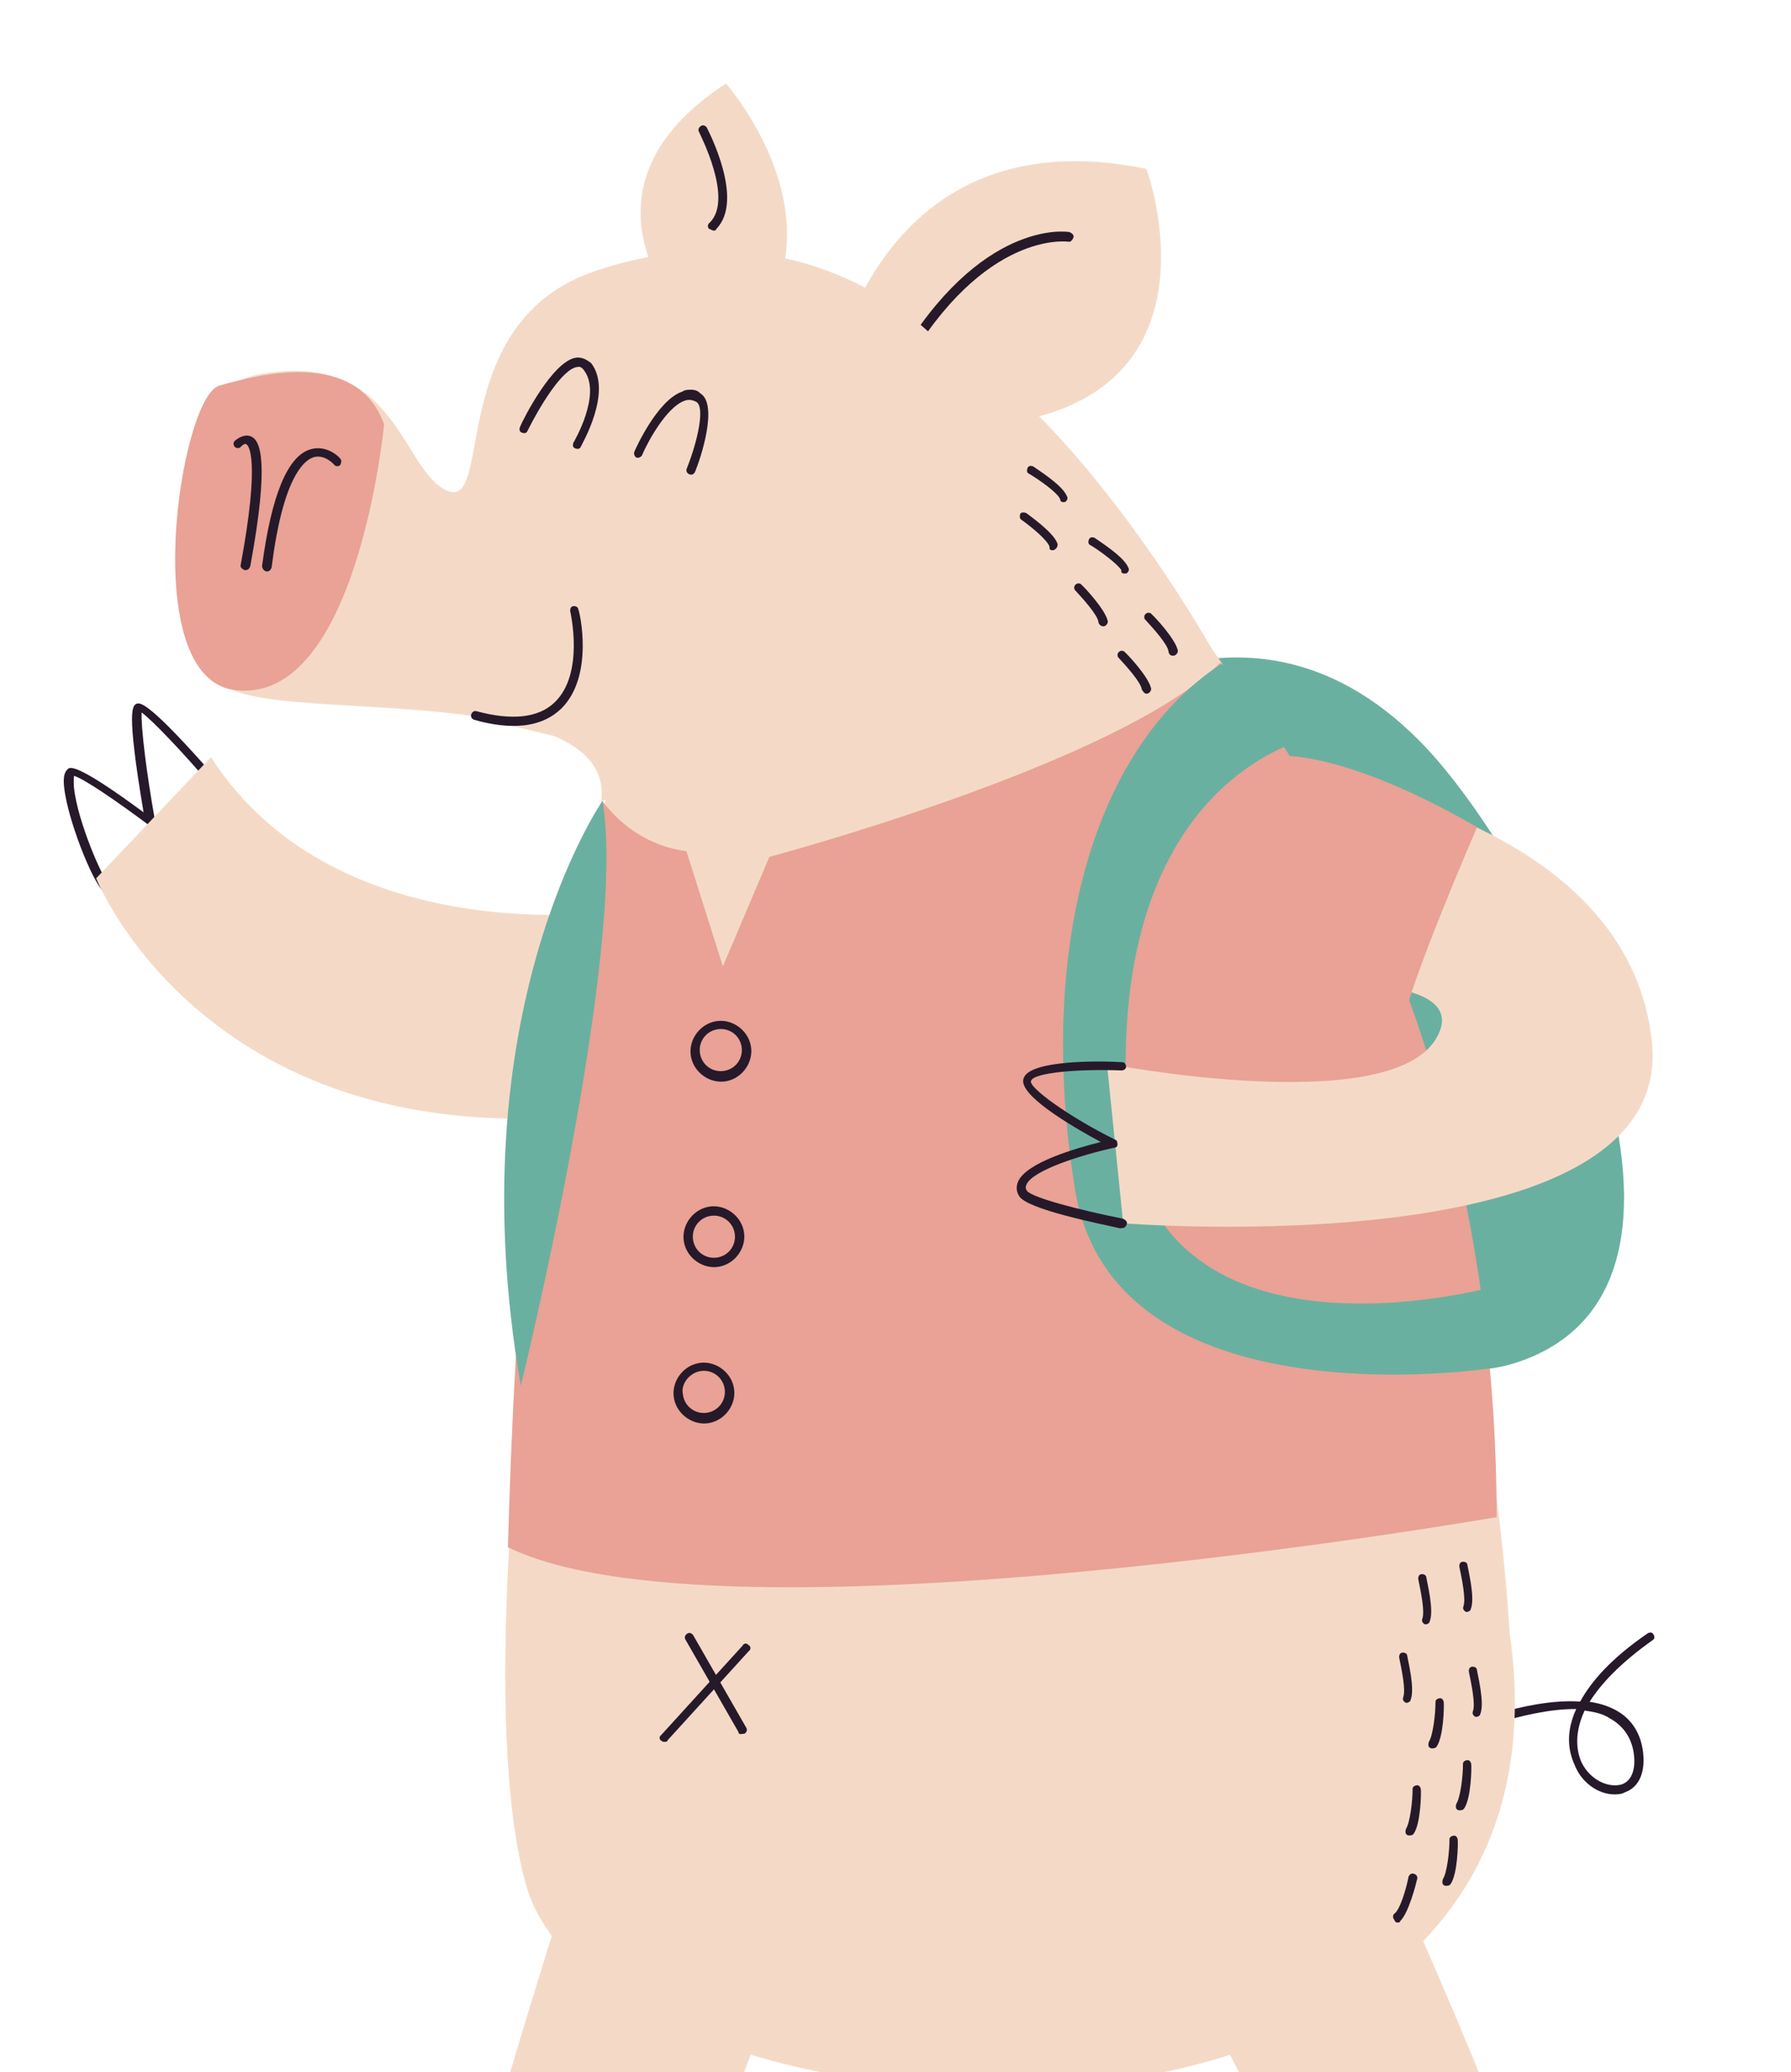 <svg width="153" height="177" viewBox="0 0 153 177" fill="none" xmlns="http://www.w3.org/2000/svg">
<path d="M9.252 76.329C9.352 76.319 9.441 76.209 9.53 76.099C9.61 75.89 9.589 75.691 9.38 75.612C8.842 75.265 6.614 70.164 6.321 67.279C6.26 66.682 6.329 66.374 6.319 66.274C7.145 66.491 10.064 68.506 12.675 70.452C12.784 70.541 12.983 70.521 13.083 70.511C13.172 70.401 13.261 70.292 13.241 70.093C12.548 66.243 12.023 62.075 12.101 60.861C12.967 61.476 15.669 64.317 17.952 67C18.072 67.189 18.37 67.158 18.46 67.049C18.649 66.929 18.618 66.63 18.509 66.541C12.706 59.894 12.02 60.065 11.721 60.095C11.333 60.235 10.746 60.395 12.265 69.388C6.396 65.06 5.939 65.508 5.761 65.728C5.393 66.067 5.365 66.773 5.586 67.957C6.068 70.722 8.097 75.843 9.053 76.349C9.153 76.339 9.252 76.329 9.252 76.329Z" fill="#26192A"/>
<path d="M138.207 153.265C138.406 153.245 138.605 153.224 138.793 153.105C140.056 152.674 140.621 151.31 140.329 149.43C140.068 147.849 139.25 146.726 137.975 146.051C137.337 145.714 136.611 145.486 135.795 145.369C136.747 143.864 138.376 142.09 141.188 140.095C141.377 139.975 141.357 139.776 141.237 139.588C141.117 139.399 140.918 139.419 140.73 139.539C137.629 141.664 135.921 143.647 134.989 145.35C130.331 145.02 124.266 147.648 123.978 147.778C123.789 147.897 123.71 148.106 123.829 148.295C123.949 148.484 124.158 148.563 124.347 148.444C124.447 148.434 130.223 145.936 134.651 145.987C133.581 148.308 134.151 149.959 134.541 150.824C135.21 152.464 136.814 153.407 138.207 153.265ZM135.368 146.116C136.184 146.234 136.901 146.362 137.548 146.798C138.614 147.393 139.312 148.328 139.543 149.611C139.795 151.093 139.399 152.138 138.524 152.428C137.449 152.739 135.876 152.095 135.117 150.564C134.857 149.987 134.297 148.436 135.368 146.116Z" fill="#26192A"/>
<path d="M89.358 62.445C89.358 62.445 105.86 47.798 121.201 63.224C131.268 73.256 149.93 109.452 129.723 116.334C109.506 123.116 83.716 79.102 89.358 62.445Z" fill="#6AB0A0"/>
<path d="M128.958 139.43C128.958 139.43 123.942 37.816 64.653 30.08C46.928 27.764 32.944 59.242 38.518 60.684C43.994 62.137 52.535 64.082 52.535 64.082C52.535 64.082 38.335 136.895 44.895 160.854C51.257 184.833 136.322 190.045 128.958 139.43Z" fill="#F4DAC6"/>
<path d="M70.739 33.582C70.739 33.582 74.12 9.516 97.94 14.429C97.94 14.429 107.118 39.428 75.63 36.2L70.739 33.582Z" fill="#F4DAC6"/>
<path d="M77.064 31.531C77.164 31.521 77.253 31.411 77.342 31.302C84.098 19.658 91.135 20.65 91.234 20.64C91.443 20.719 91.622 20.5 91.701 20.291C91.78 20.082 91.561 19.903 91.352 19.824C91.043 19.755 83.708 18.793 76.685 30.765C76.605 30.975 76.626 31.174 76.835 31.253C76.865 31.551 76.965 31.541 77.064 31.531Z" fill="#26192A"/>
<path d="M62.016 7.13C62.016 7.13 71.677 18.108 64.709 27.662L58.529 27.186C58.539 27.285 47.972 16.299 62.016 7.13Z" fill="#F4DAC6"/>
<path d="M49.745 157.143C49.745 157.143 36.672 197.575 38.119 199.941C39.576 202.406 47.701 205.197 50.764 204.685C53.838 204.271 66.611 168.795 66.611 168.795C66.611 168.795 53.931 155.813 49.745 157.143Z" fill="#F4DAC6"/>
<path d="M96.374 158.026C96.374 158.026 114.84 196.252 117.637 197.073C120.325 197.805 128.796 194.128 130.762 191.716C132.629 189.315 116.657 154.855 116.657 154.855C116.657 154.855 98.397 154.201 96.374 158.026Z" fill="#F4DAC6"/>
<path d="M79.915 28.929C79.915 28.929 69.058 17.067 50.88 23.14C37.952 27.471 42.209 43.623 38.216 41.919C34.223 40.214 33.956 29.687 21.93 32.017C13.455 33.684 14.152 56.33 19.948 58.956C25.744 61.583 52.554 58.351 51.368 68.423L104.144 56.617C104.343 56.597 91.716 34.261 79.915 28.929Z" fill="#F4DAC6"/>
<path d="M49.251 30.549C47.261 30.751 44.664 35.841 44.426 36.468C44.347 36.677 44.367 36.876 44.576 36.955C44.785 37.035 44.984 37.014 45.063 36.805C46.065 34.793 48.039 31.476 49.332 31.345C49.531 31.325 49.631 31.314 49.86 31.593C51.476 33.639 48.986 37.813 48.986 37.813C48.906 38.022 48.927 38.221 49.136 38.3C49.345 38.38 49.544 38.359 49.623 38.15C49.702 37.941 52.361 33.449 50.506 31.024C49.958 30.577 49.55 30.518 49.251 30.549Z" fill="#26192A"/>
<path d="M58.779 33.298C58.58 33.318 58.48 33.328 58.291 33.448C56.154 34.168 54.27 38.38 54.191 38.59C54.112 38.799 54.232 38.988 54.341 39.077C54.55 39.156 54.739 39.036 54.829 38.927C55.314 37.772 56.921 34.794 58.472 34.234C58.86 34.094 59.168 34.163 59.487 34.331C60.234 34.758 59.622 37.635 58.661 40.044C58.582 40.254 58.702 40.442 58.911 40.522C59.12 40.601 59.309 40.481 59.388 40.272C59.794 39.326 61.418 34.537 59.814 33.594C59.585 33.316 59.177 33.257 58.779 33.298Z" fill="#26192A"/>
<path d="M32.813 36.236C32.813 36.236 30.538 60.291 20.047 58.946C11.697 57.886 15.396 33.989 18.708 32.948C22.029 32.007 30.443 29.743 32.813 36.236Z" fill="#E9A295"/>
<path d="M22.835 48.812C23.034 48.791 23.124 48.682 23.203 48.473C24.145 40.938 25.893 39.353 26.768 39.063C27.743 38.763 28.541 39.687 28.541 39.687C28.66 39.876 28.959 39.845 29.048 39.736C29.138 39.626 29.207 39.318 29.097 39.228C29.087 39.129 27.96 37.937 26.498 38.387C24.549 38.987 23.182 42.343 22.387 48.355C22.417 48.653 22.636 48.832 22.835 48.812Z" fill="#26192A"/>
<path d="M21.014 48.695C21.213 48.675 21.303 48.566 21.382 48.356C23.067 39.239 22.199 37.618 21.462 37.291C20.934 37.044 20.367 37.403 20.089 37.632C19.9 37.752 19.931 38.05 20.04 38.14C20.16 38.329 20.459 38.298 20.548 38.189C20.637 38.079 20.915 37.85 21.025 37.939C21.234 38.018 22.251 39.121 20.566 48.239C20.486 48.448 20.706 48.626 20.915 48.706L21.014 48.695Z" fill="#26192A"/>
<path d="M44.68 61.967C46.073 61.825 47.127 61.316 47.951 60.528C50.782 57.727 49.518 52.227 49.399 52.038C49.378 51.839 49.169 51.76 48.97 51.78C48.771 51.8 48.692 52.01 48.712 52.209C48.723 52.308 49.956 57.51 47.393 59.982C46.022 61.328 43.734 61.561 40.737 60.76C40.528 60.681 40.34 60.801 40.26 61.01C40.181 61.219 40.301 61.408 40.51 61.487C42.063 61.932 43.486 62.089 44.68 61.967Z" fill="#26192A"/>
<path d="M56.834 148.782C56.934 148.772 57.033 148.762 57.023 148.663L63.985 141.018C64.174 140.899 64.143 140.6 63.934 140.521C63.815 140.332 63.516 140.363 63.437 140.572L56.475 148.216C56.286 148.336 56.317 148.634 56.526 148.713C56.635 148.803 56.735 148.793 56.834 148.782Z" fill="#26192A"/>
<path d="M63.4 148.114C63.5 148.104 63.5 148.104 63.599 148.094C63.788 147.974 63.867 147.765 63.748 147.576L59.226 139.694C59.106 139.505 58.897 139.425 58.709 139.545C58.52 139.665 58.441 139.874 58.56 140.063L63.082 147.945C63.102 148.144 63.202 148.134 63.4 148.114Z" fill="#26192A"/>
<path d="M53.823 77.722C53.823 77.722 29.113 81.846 18.018 64.681L8.215 75.027C8.215 75.027 17.281 97.927 49.386 95.362L53.823 77.722Z" fill="#F4DAC6"/>
<path d="M51.468 68.413C51.468 68.413 53.852 72.09 58.64 72.709L61.752 82.544L65.725 73.194C65.725 73.194 95.671 65.22 104.243 56.607C104.243 56.607 127.78 81.451 127.856 129.591C127.856 129.591 61.687 141.152 43.382 132.159C43.481 132.149 44.037 86.257 51.468 68.413Z" fill="#E9A295"/>
<path d="M51.468 68.413C51.468 68.413 38.932 86.475 44.492 118.376C44.492 118.376 53.659 81.056 51.468 68.413Z" fill="#6AB0A0"/>
<path d="M112.324 62.922C112.324 62.922 94.449 66.048 96.292 95.01C97.746 118.182 127.562 109.92 127.562 109.92L127.366 116.876C127.366 116.876 95.106 121.868 91.836 101.595C88.566 81.322 93.231 63.96 104.353 56.697L112.324 62.922Z" fill="#6AB0A0"/>
<path d="M111.763 66.296C111.763 66.296 139.163 69.839 141.117 89.04C143.072 108.241 95.95 104.493 95.95 104.493L94.563 90.864C94.563 90.864 118.661 95.547 122.689 88.704C126.716 81.861 104.87 84.487 104.87 84.487L111.763 66.296Z" fill="#F4DAC6"/>
<path d="M126.179 70.658C126.179 70.658 120.075 84.749 119.861 87.585L103.241 86.261L109.074 64.559C109.173 64.549 114.645 63.992 126.179 70.658Z" fill="#E9A295"/>
<path d="M95.891 104.902C96.09 104.881 96.18 104.772 96.259 104.563C96.338 104.353 96.119 104.175 95.91 104.096C92.217 103.366 88.085 102.279 87.726 101.712C87.606 101.523 87.596 101.424 87.676 101.215C88.151 99.96 92.537 98.609 95.192 98.037C95.391 98.017 95.481 97.907 95.46 97.708C95.44 97.509 95.43 97.41 95.221 97.331C91.198 95.328 87.83 92.856 88.078 92.328C88.305 91.601 92.295 91.296 95.828 91.439C96.026 91.418 96.215 91.299 96.195 91.1C96.175 90.901 96.055 90.712 95.856 90.732C94.035 90.616 87.995 90.527 87.451 92.091C86.886 93.455 91.378 96.113 94.037 97.552C91.978 98.063 87.583 99.314 86.949 100.987C86.79 101.405 86.831 101.803 87.07 102.181C87.789 103.314 93.841 104.507 95.692 104.922C95.891 104.902 95.891 104.902 95.891 104.902Z" fill="#26192A"/>
<path d="M90.886 42.89L90.985 42.88C91.174 42.76 91.253 42.551 91.133 42.362C90.734 41.397 88.482 40.018 88.263 39.84C88.054 39.76 87.855 39.781 87.776 39.99C87.697 40.199 87.717 40.398 87.926 40.477C88.783 40.993 90.297 42.045 90.557 42.622C90.577 42.821 90.687 42.91 90.886 42.89Z" fill="#26192A"/>
<path d="M89.997 47.001C90.286 46.871 90.365 46.662 90.345 46.463C90.044 45.488 87.882 43.999 87.663 43.821C87.454 43.742 87.255 43.762 87.166 43.871C87.087 44.081 87.107 44.279 87.216 44.369C88.083 44.984 89.508 46.146 89.668 46.733C89.589 46.942 89.798 47.021 89.997 47.001Z" fill="#26192A"/>
<path d="M96.13 48.99L96.23 48.98C96.419 48.86 96.498 48.651 96.378 48.462C95.978 47.498 93.727 46.118 93.508 45.94C93.299 45.861 93.1 45.881 93.021 46.09C92.941 46.299 92.962 46.498 93.171 46.577C94.027 47.093 95.552 48.245 95.802 48.722C95.722 48.931 95.931 49.01 96.13 48.99Z" fill="#26192A"/>
<path d="M94.278 53.501C94.477 53.48 94.655 53.261 94.635 53.062C94.434 52.078 92.63 50.15 92.411 49.972C92.291 49.783 91.992 49.813 91.903 49.923C91.714 50.042 91.745 50.341 91.854 50.43C92.532 51.166 93.778 52.546 93.839 53.143C93.859 53.342 94.079 53.521 94.278 53.501Z" fill="#26192A"/>
<path d="M125.363 137.685C125.462 137.675 125.651 137.556 125.641 137.456C126.047 136.51 125.386 133.964 125.356 133.665C125.335 133.466 125.126 133.387 124.927 133.408C124.728 133.428 124.649 133.637 124.669 133.836C124.87 134.821 125.251 136.591 125.014 137.218C124.935 137.427 125.054 137.616 125.263 137.696C125.263 137.696 125.263 137.696 125.363 137.685Z" fill="#26192A"/>
<path d="M121.852 138.746C121.952 138.736 122.141 138.617 122.13 138.517C122.537 137.571 121.876 135.025 121.845 134.726C121.825 134.528 121.616 134.448 121.417 134.469C121.218 134.489 121.139 134.698 121.159 134.897C121.36 135.882 121.741 137.652 121.503 138.279C121.424 138.488 121.544 138.677 121.753 138.757C121.753 138.757 121.852 138.746 121.852 138.746Z" fill="#26192A"/>
<path d="M126.175 146.649C126.274 146.639 126.463 146.519 126.453 146.42C126.859 145.474 126.198 142.928 126.168 142.629C126.147 142.43 125.938 142.351 125.739 142.371C125.54 142.392 125.461 142.601 125.481 142.8C125.682 143.784 126.063 145.555 125.826 146.182C125.746 146.391 125.866 146.58 126.075 146.659C126.075 146.659 126.075 146.659 126.175 146.649Z" fill="#26192A"/>
<path d="M120.222 145.446C120.322 145.436 120.511 145.316 120.501 145.217C120.907 144.271 120.246 141.724 120.215 141.426C120.195 141.227 119.986 141.148 119.787 141.168C119.588 141.188 119.509 141.397 119.529 141.596C119.73 142.581 120.111 144.352 119.873 144.979C119.794 145.188 119.914 145.377 120.123 145.456C120.123 145.456 120.123 145.456 120.222 145.446Z" fill="#26192A"/>
<path d="M122.428 149.343C122.528 149.332 122.627 149.322 122.717 149.213C123.332 148.346 123.367 145.729 123.337 145.43C123.317 145.231 123.197 145.043 122.998 145.063C122.799 145.083 122.61 145.203 122.63 145.402C122.632 146.407 122.416 148.238 122.069 148.776C121.99 148.985 122.01 149.184 122.12 149.273C122.229 149.363 122.329 149.353 122.428 149.343Z" fill="#26192A"/>
<path d="M124.776 154.632C124.876 154.622 124.975 154.612 125.064 154.502C125.68 153.635 125.715 151.018 125.685 150.72C125.664 150.521 125.545 150.332 125.346 150.352C125.147 150.373 124.958 150.492 124.978 150.691C124.98 151.696 124.764 153.528 124.417 154.065C124.338 154.275 124.358 154.474 124.467 154.563C124.577 154.652 124.677 154.642 124.776 154.632Z" fill="#26192A"/>
<path d="M120.471 156.779C120.571 156.769 120.67 156.759 120.76 156.649C121.375 155.782 121.41 153.165 121.38 152.867C121.36 152.668 121.24 152.479 121.041 152.499C120.842 152.52 120.653 152.639 120.673 152.838C120.675 153.843 120.459 155.674 120.112 156.212C120.033 156.422 120.053 156.621 120.163 156.71C120.272 156.799 120.372 156.789 120.471 156.779Z" fill="#26192A"/>
<path d="M123.623 161.082C123.723 161.072 123.822 161.062 123.912 160.952C124.527 160.085 124.562 157.468 124.532 157.17C124.512 156.971 124.392 156.782 124.193 156.802C123.994 156.822 123.805 156.942 123.825 157.141C123.827 158.146 123.611 159.977 123.264 160.515C123.185 160.724 123.205 160.923 123.315 161.013C123.424 161.102 123.524 161.092 123.623 161.082Z" fill="#26192A"/>
<path d="M119.42 164.224C119.519 164.214 119.619 164.204 119.609 164.104C120.344 163.426 120.986 160.848 121.055 160.539C121.134 160.33 121.015 160.141 120.806 160.062C120.596 159.983 120.408 160.103 120.328 160.312C120.131 161.337 119.607 163.099 119.14 163.448C118.951 163.568 118.981 163.866 119.091 163.956C119.221 164.244 119.32 164.234 119.42 164.224Z" fill="#26192A"/>
<path d="M100.262 56.008C100.461 55.987 100.64 55.768 100.62 55.569C100.419 54.584 98.614 52.657 98.395 52.478C98.275 52.29 97.977 52.32 97.888 52.43C97.699 52.549 97.729 52.848 97.839 52.937C98.517 53.672 99.763 55.053 99.824 55.65C99.854 55.949 100.063 56.028 100.262 56.008Z" fill="#26192A"/>
<path d="M97.979 59.255C97.979 59.255 98.079 59.245 97.979 59.255C98.178 59.235 98.357 59.016 98.337 58.817C98.136 57.832 96.332 55.905 96.112 55.726C95.993 55.538 95.694 55.568 95.605 55.678C95.416 55.797 95.446 56.096 95.556 56.185C96.234 56.92 97.48 58.301 97.541 58.898C97.661 59.087 97.78 59.276 97.979 59.255Z" fill="#26192A"/>
<path d="M61.849 92.385C63.242 92.243 64.314 90.927 64.172 89.535C64.03 88.142 62.715 87.07 61.322 87.211C59.929 87.353 58.857 88.668 58.999 90.061C59.141 91.454 60.456 92.526 61.849 92.385ZM61.393 87.908C62.388 87.806 63.265 88.521 63.366 89.516C63.467 90.511 62.752 91.388 61.758 91.489C60.763 91.591 59.886 90.876 59.785 89.881C59.683 88.886 60.398 88.009 61.393 87.908Z" fill="#26192A"/>
<path d="M61.25 108.227C62.643 108.085 63.715 106.77 63.573 105.377C63.431 103.984 62.116 102.912 60.723 103.054C59.331 103.195 58.258 104.511 58.4 105.903C58.542 107.296 59.857 108.369 61.25 108.227ZM60.804 103.849C61.799 103.748 62.676 104.463 62.777 105.458C62.879 106.453 62.164 107.33 61.169 107.431C60.174 107.532 59.297 106.817 59.196 105.822C59.095 104.828 59.809 103.951 60.804 103.849Z" fill="#26192A"/>
<path d="M60.398 121.582C61.791 121.44 62.863 120.125 62.721 118.732C62.58 117.339 61.264 116.267 59.871 116.408C58.479 116.55 57.406 117.866 57.548 119.258C57.69 120.651 59.005 121.723 60.398 121.582ZM59.942 117.105C60.937 117.004 61.814 117.718 61.915 118.713C62.017 119.708 61.302 120.585 60.307 120.686C59.312 120.788 58.435 120.073 58.334 119.078C58.143 118.193 58.947 117.206 59.942 117.105Z" fill="#26192A"/>
<path d="M60.983 19.699C61.083 19.689 61.182 19.678 61.172 19.579C63.635 17.117 60.52 11.202 60.391 10.914C60.271 10.725 60.062 10.646 59.873 10.765C59.684 10.885 59.605 11.094 59.724 11.283C59.735 11.382 62.72 17.009 60.614 19.033C60.425 19.152 60.455 19.451 60.565 19.54C60.774 19.619 60.884 19.709 60.983 19.699Z" fill="#26192A"/>
</svg>
